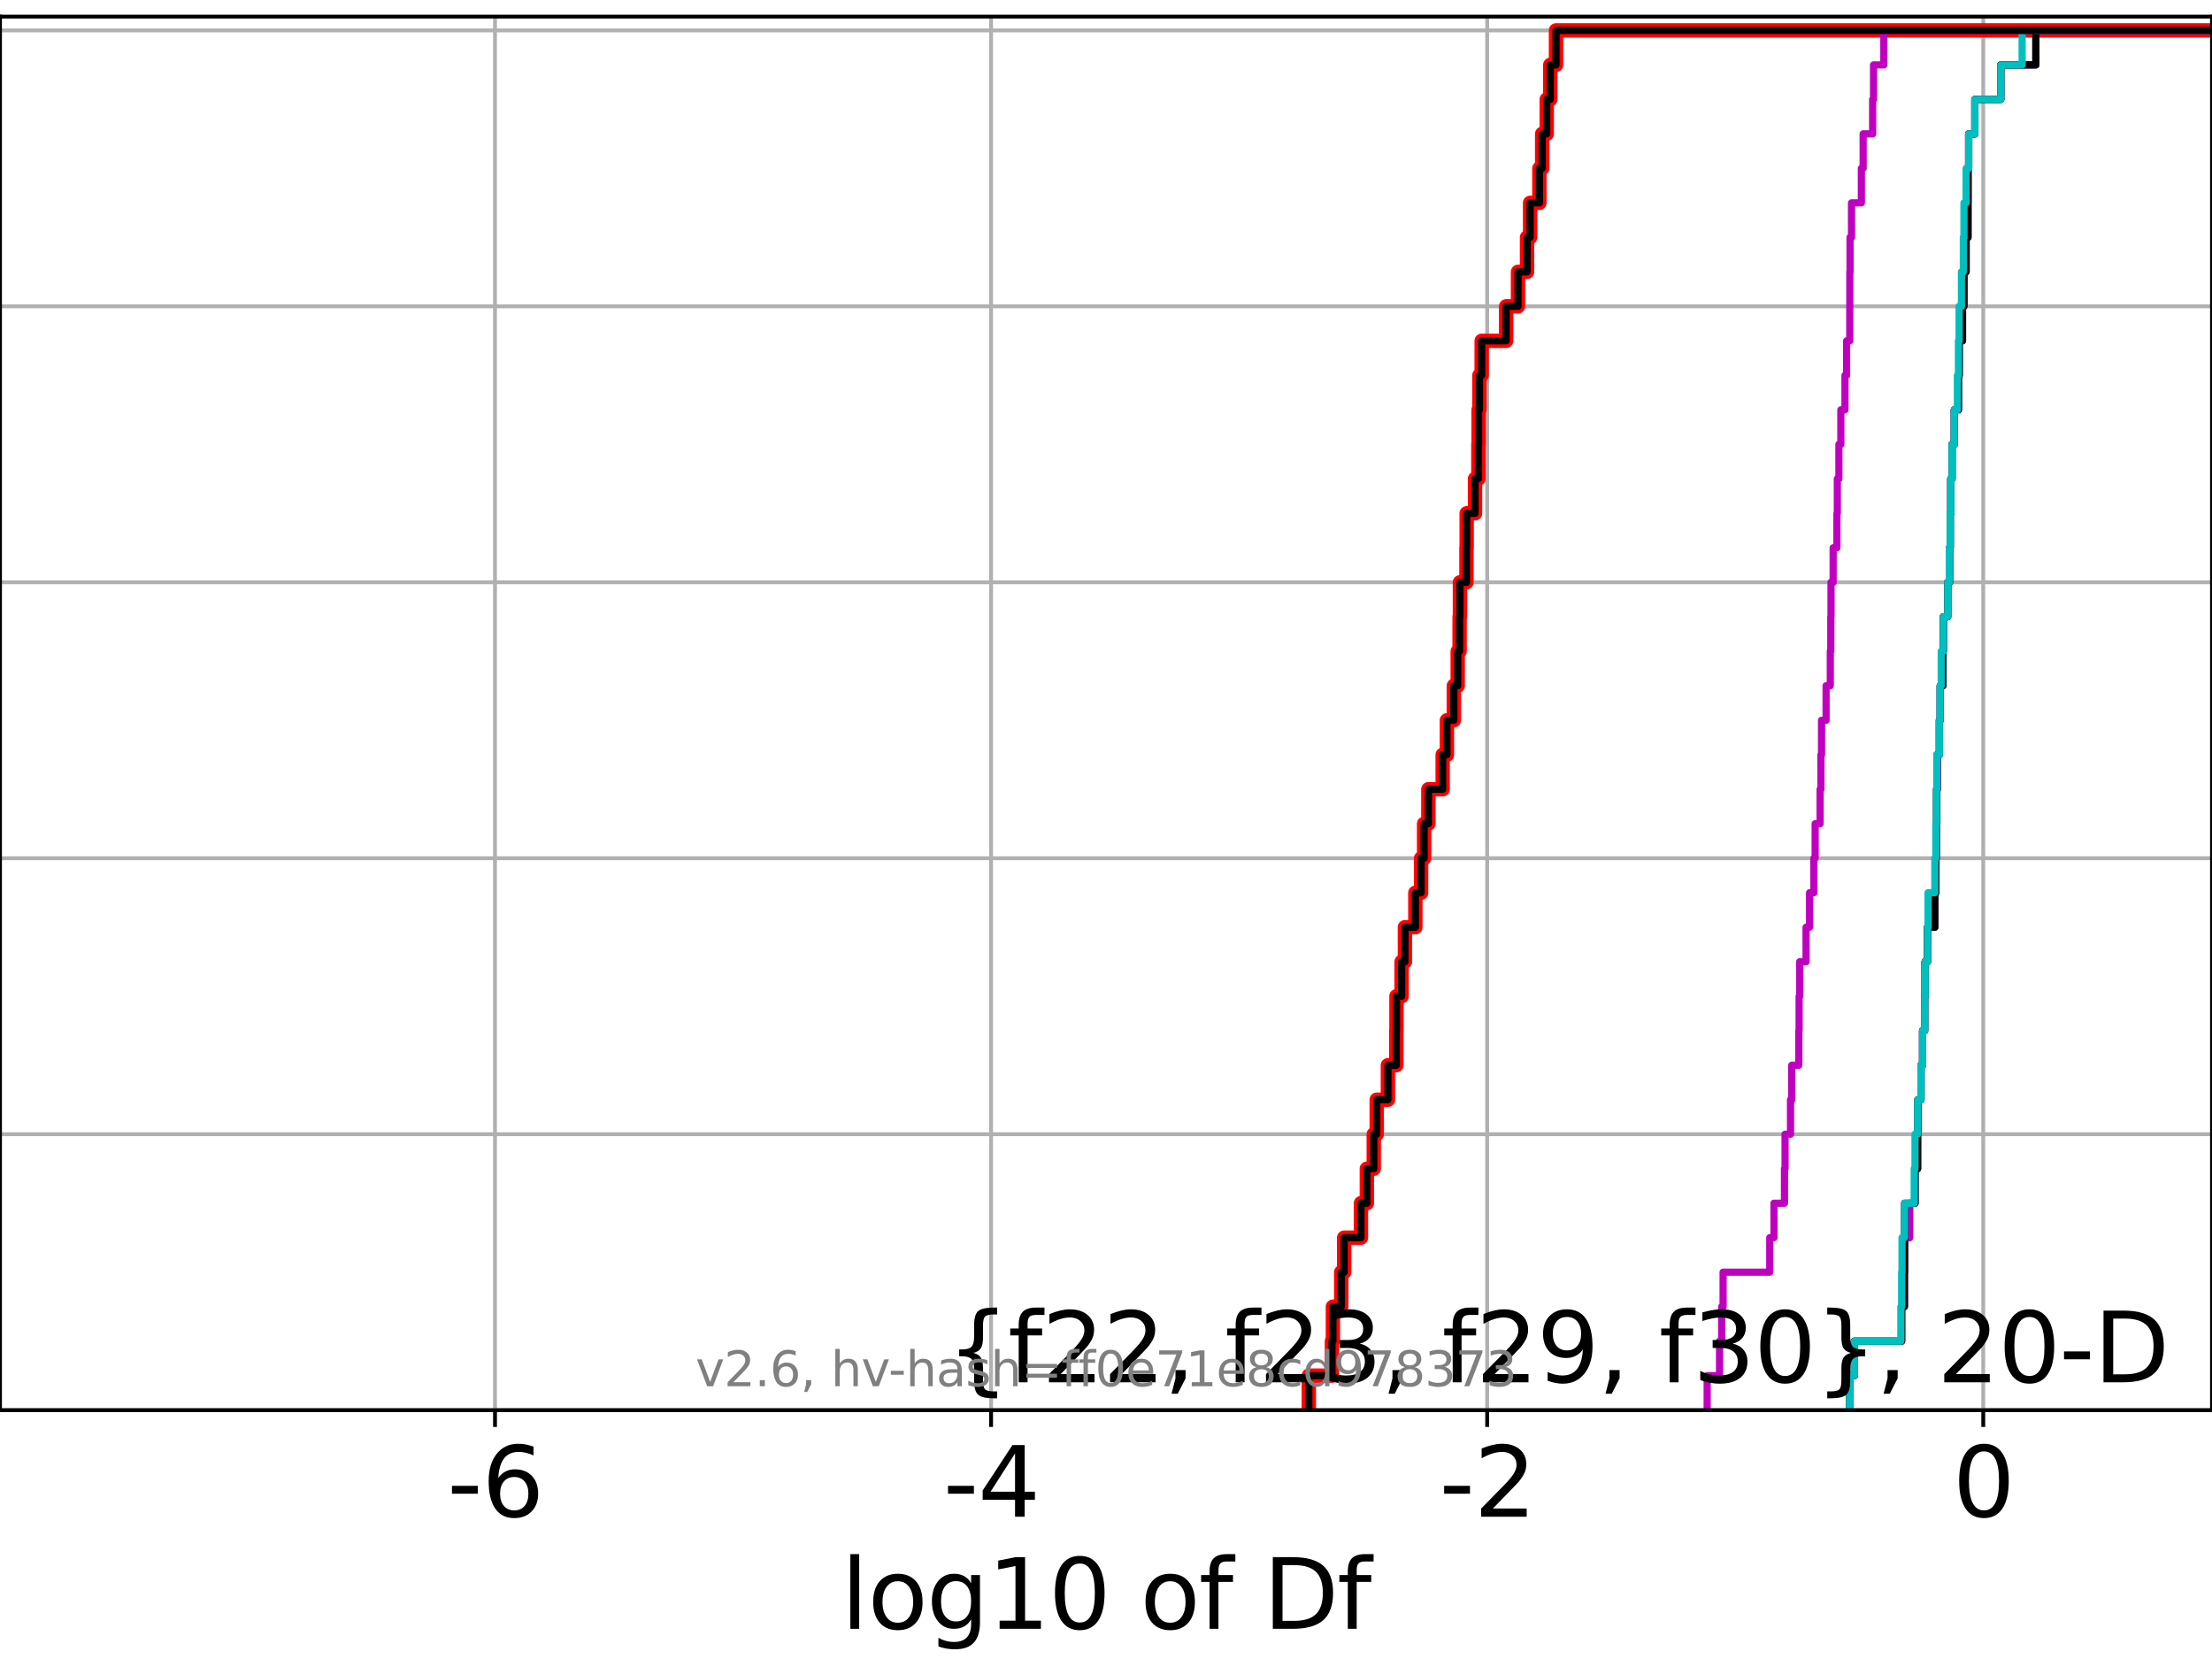 <?xml version="1.0" encoding="utf-8" standalone="no"?>
<!DOCTYPE svg PUBLIC "-//W3C//DTD SVG 1.1//EN"
  "http://www.w3.org/Graphics/SVG/1.1/DTD/svg11.dtd">
<svg xmlns:xlink="http://www.w3.org/1999/xlink" width="460.8pt" height="345.6pt" viewBox="0 0 460.8 345.6" xmlns="http://www.w3.org/2000/svg" version="1.1">
 <defs>
  <style type="text/css">*{stroke-linejoin: round; stroke-linecap: butt}</style>
 </defs>
 <g id="figure_1">
  <g id="patch_1">
   <path d="M 0 345.6 
L 460.8 345.6 
L 460.8 0 
L 0 0 
z
" style="fill: #ffffff"/>
  </g>
  <g id="axes_1">
   <g id="patch_2">
    <path d="M 0 293.76 
L 460.8 293.76 
L 460.8 3.456 
L 0 3.456 
z
" style="fill: #ffffff"/>
   </g>
   <g id="matplotlib.axis_1">
    <g id="xtick_1">
     <g id="line2d_1">
      <path d="M 103.12 293.76 
L 103.12 3.456 
" clip-path="url(#pee3315e338)" style="fill: none; stroke: #b0b0b0; stroke-width: 0.8; stroke-linecap: square"/>
     </g>
     <g id="line2d_2">
      <defs>
       <path id="m850246951f" d="M 0 0 
L 0 3.5 
" style="stroke: #000000; stroke-width: 0.8"/>
      </defs>
      <g>
       <use xlink:href="#m850246951f" x="103.12" y="293.76" style="stroke: #000000; stroke-width: 0.8"/>
      </g>
     </g>
     <g id="text_1">
      <!-- -6 -->
      <g transform="translate(93.149 315.957) scale(0.2 -0.2)">
       <defs>
        <path id="DejaVuSans-2d" d="M 313 2009 
L 1997 2009 
L 1997 1497 
L 313 1497 
L 313 2009 
z
" transform="scale(0.016)"/>
        <path id="DejaVuSans-36" d="M 2113 2584 
Q 1688 2584 1439 2293 
Q 1191 2003 1191 1497 
Q 1191 994 1439 701 
Q 1688 409 2113 409 
Q 2538 409 2786 701 
Q 3034 994 3034 1497 
Q 3034 2003 2786 2293 
Q 2538 2584 2113 2584 
z
M 3366 4563 
L 3366 3988 
Q 3128 4100 2886 4159 
Q 2644 4219 2406 4219 
Q 1781 4219 1451 3797 
Q 1122 3375 1075 2522 
Q 1259 2794 1537 2939 
Q 1816 3084 2150 3084 
Q 2853 3084 3261 2657 
Q 3669 2231 3669 1497 
Q 3669 778 3244 343 
Q 2819 -91 2113 -91 
Q 1303 -91 875 529 
Q 447 1150 447 2328 
Q 447 3434 972 4092 
Q 1497 4750 2381 4750 
Q 2619 4750 2861 4703 
Q 3103 4656 3366 4563 
z
" transform="scale(0.016)"/>
       </defs>
       <use xlink:href="#DejaVuSans-2d"/>
       <use xlink:href="#DejaVuSans-36" x="36.084"/>
      </g>
     </g>
    </g>
    <g id="xtick_2">
     <g id="line2d_3">
      <path d="M 206.463 293.76 
L 206.463 3.456 
" clip-path="url(#pee3315e338)" style="fill: none; stroke: #b0b0b0; stroke-width: 0.8; stroke-linecap: square"/>
     </g>
     <g id="line2d_4">
      <g>
       <use xlink:href="#m850246951f" x="206.463" y="293.76" style="stroke: #000000; stroke-width: 0.8"/>
      </g>
     </g>
     <g id="text_2">
      <!-- -4 -->
      <g transform="translate(196.492 315.957) scale(0.2 -0.2)">
       <defs>
        <path id="DejaVuSans-34" d="M 2419 4116 
L 825 1625 
L 2419 1625 
L 2419 4116 
z
M 2253 4666 
L 3047 4666 
L 3047 1625 
L 3713 1625 
L 3713 1100 
L 3047 1100 
L 3047 0 
L 2419 0 
L 2419 1100 
L 313 1100 
L 313 1709 
L 2253 4666 
z
" transform="scale(0.016)"/>
       </defs>
       <use xlink:href="#DejaVuSans-2d"/>
       <use xlink:href="#DejaVuSans-34" x="36.084"/>
      </g>
     </g>
    </g>
    <g id="xtick_3">
     <g id="line2d_5">
      <path d="M 309.806 293.76 
L 309.806 3.456 
" clip-path="url(#pee3315e338)" style="fill: none; stroke: #b0b0b0; stroke-width: 0.8; stroke-linecap: square"/>
     </g>
     <g id="line2d_6">
      <g>
       <use xlink:href="#m850246951f" x="309.806" y="293.76" style="stroke: #000000; stroke-width: 0.8"/>
      </g>
     </g>
     <g id="text_3">
      <!-- -2 -->
      <g transform="translate(299.835 315.957) scale(0.2 -0.2)">
       <defs>
        <path id="DejaVuSans-32" d="M 1228 531 
L 3431 531 
L 3431 0 
L 469 0 
L 469 531 
Q 828 903 1448 1529 
Q 2069 2156 2228 2338 
Q 2531 2678 2651 2914 
Q 2772 3150 2772 3378 
Q 2772 3750 2511 3984 
Q 2250 4219 1831 4219 
Q 1534 4219 1204 4116 
Q 875 4013 500 3803 
L 500 4441 
Q 881 4594 1212 4672 
Q 1544 4750 1819 4750 
Q 2544 4750 2975 4387 
Q 3406 4025 3406 3419 
Q 3406 3131 3298 2873 
Q 3191 2616 2906 2266 
Q 2828 2175 2409 1742 
Q 1991 1309 1228 531 
z
" transform="scale(0.016)"/>
       </defs>
       <use xlink:href="#DejaVuSans-2d"/>
       <use xlink:href="#DejaVuSans-32" x="36.084"/>
      </g>
     </g>
    </g>
    <g id="xtick_4">
     <g id="line2d_7">
      <path d="M 413.149 293.76 
L 413.149 3.456 
" clip-path="url(#pee3315e338)" style="fill: none; stroke: #b0b0b0; stroke-width: 0.8; stroke-linecap: square"/>
     </g>
     <g id="line2d_8">
      <g>
       <use xlink:href="#m850246951f" x="413.149" y="293.76" style="stroke: #000000; stroke-width: 0.8"/>
      </g>
     </g>
     <g id="text_4">
      <!-- 0 -->
      <g transform="translate(406.786 315.957) scale(0.2 -0.2)">
       <defs>
        <path id="DejaVuSans-30" d="M 2034 4250 
Q 1547 4250 1301 3770 
Q 1056 3291 1056 2328 
Q 1056 1369 1301 889 
Q 1547 409 2034 409 
Q 2525 409 2770 889 
Q 3016 1369 3016 2328 
Q 3016 3291 2770 3770 
Q 2525 4250 2034 4250 
z
M 2034 4750 
Q 2819 4750 3233 4129 
Q 3647 3509 3647 2328 
Q 3647 1150 3233 529 
Q 2819 -91 2034 -91 
Q 1250 -91 836 529 
Q 422 1150 422 2328 
Q 422 3509 836 4129 
Q 1250 4750 2034 4750 
z
" transform="scale(0.016)"/>
       </defs>
       <use xlink:href="#DejaVuSans-30"/>
      </g>
     </g>
    </g>
    <g id="text_5">
     <!-- log10 of Df -->
     <g transform="translate(175.214 339.313) scale(0.2 -0.2)">
      <defs>
       <path id="DejaVuSans-6c" d="M 603 4863 
L 1178 4863 
L 1178 0 
L 603 0 
L 603 4863 
z
" transform="scale(0.016)"/>
       <path id="DejaVuSans-6f" d="M 1959 3097 
Q 1497 3097 1228 2736 
Q 959 2375 959 1747 
Q 959 1119 1226 758 
Q 1494 397 1959 397 
Q 2419 397 2687 759 
Q 2956 1122 2956 1747 
Q 2956 2369 2687 2733 
Q 2419 3097 1959 3097 
z
M 1959 3584 
Q 2709 3584 3137 3096 
Q 3566 2609 3566 1747 
Q 3566 888 3137 398 
Q 2709 -91 1959 -91 
Q 1206 -91 779 398 
Q 353 888 353 1747 
Q 353 2609 779 3096 
Q 1206 3584 1959 3584 
z
" transform="scale(0.016)"/>
       <path id="DejaVuSans-67" d="M 2906 1791 
Q 2906 2416 2648 2759 
Q 2391 3103 1925 3103 
Q 1463 3103 1205 2759 
Q 947 2416 947 1791 
Q 947 1169 1205 825 
Q 1463 481 1925 481 
Q 2391 481 2648 825 
Q 2906 1169 2906 1791 
z
M 3481 434 
Q 3481 -459 3084 -895 
Q 2688 -1331 1869 -1331 
Q 1566 -1331 1297 -1286 
Q 1028 -1241 775 -1147 
L 775 -588 
Q 1028 -725 1275 -790 
Q 1522 -856 1778 -856 
Q 2344 -856 2625 -561 
Q 2906 -266 2906 331 
L 2906 616 
Q 2728 306 2450 153 
Q 2172 0 1784 0 
Q 1141 0 747 490 
Q 353 981 353 1791 
Q 353 2603 747 3093 
Q 1141 3584 1784 3584 
Q 2172 3584 2450 3431 
Q 2728 3278 2906 2969 
L 2906 3500 
L 3481 3500 
L 3481 434 
z
" transform="scale(0.016)"/>
       <path id="DejaVuSans-31" d="M 794 531 
L 1825 531 
L 1825 4091 
L 703 3866 
L 703 4441 
L 1819 4666 
L 2450 4666 
L 2450 531 
L 3481 531 
L 3481 0 
L 794 0 
L 794 531 
z
" transform="scale(0.016)"/>
       <path id="DejaVuSans-20" transform="scale(0.016)"/>
       <path id="DejaVuSans-66" d="M 2375 4863 
L 2375 4384 
L 1825 4384 
Q 1516 4384 1395 4259 
Q 1275 4134 1275 3809 
L 1275 3500 
L 2222 3500 
L 2222 3053 
L 1275 3053 
L 1275 0 
L 697 0 
L 697 3053 
L 147 3053 
L 147 3500 
L 697 3500 
L 697 3744 
Q 697 4328 969 4595 
Q 1241 4863 1831 4863 
L 2375 4863 
z
" transform="scale(0.016)"/>
       <path id="DejaVuSans-44" d="M 1259 4147 
L 1259 519 
L 2022 519 
Q 2988 519 3436 956 
Q 3884 1394 3884 2338 
Q 3884 3275 3436 3711 
Q 2988 4147 2022 4147 
L 1259 4147 
z
M 628 4666 
L 1925 4666 
Q 3281 4666 3915 4102 
Q 4550 3538 4550 2338 
Q 4550 1131 3912 565 
Q 3275 0 1925 0 
L 628 0 
L 628 4666 
z
" transform="scale(0.016)"/>
      </defs>
      <use xlink:href="#DejaVuSans-6c"/>
      <use xlink:href="#DejaVuSans-6f" x="27.783"/>
      <use xlink:href="#DejaVuSans-67" x="88.965"/>
      <use xlink:href="#DejaVuSans-31" x="152.441"/>
      <use xlink:href="#DejaVuSans-30" x="216.064"/>
      <use xlink:href="#DejaVuSans-20" x="279.688"/>
      <use xlink:href="#DejaVuSans-6f" x="311.475"/>
      <use xlink:href="#DejaVuSans-66" x="372.656"/>
      <use xlink:href="#DejaVuSans-20" x="407.861"/>
      <use xlink:href="#DejaVuSans-44" x="439.648"/>
      <use xlink:href="#DejaVuSans-66" x="516.65"/>
     </g>
    </g>
   </g>
   <g id="matplotlib.axis_2">
    <g id="ytick_1">
     <g id="line2d_9">
      <path d="M 0 293.76 
L 460.8 293.76 
" clip-path="url(#pee3315e338)" style="fill: none; stroke: #b0b0b0; stroke-width: 0.8; stroke-linecap: square"/>
     </g>
     <g id="line2d_10">
      <defs>
       <path id="m26c0bdd673" d="M 0 0 
L -3.5 0 
" style="stroke: #000000; stroke-width: 0.8"/>
      </defs>
      <g>
       <use xlink:href="#m26c0bdd673" x="0" y="293.76" style="stroke: #000000; stroke-width: 0.8"/>
      </g>
     </g>
    </g>
    <g id="ytick_2">
     <g id="line2d_11">
      <path d="M 0 236.274 
L 460.8 236.274 
" clip-path="url(#pee3315e338)" style="fill: none; stroke: #b0b0b0; stroke-width: 0.8; stroke-linecap: square"/>
     </g>
     <g id="line2d_12">
      <g>
       <use xlink:href="#m26c0bdd673" x="0" y="236.274" style="stroke: #000000; stroke-width: 0.8"/>
      </g>
     </g>
    </g>
    <g id="ytick_3">
     <g id="line2d_13">
      <path d="M 0 178.788 
L 460.8 178.788 
" clip-path="url(#pee3315e338)" style="fill: none; stroke: #b0b0b0; stroke-width: 0.8; stroke-linecap: square"/>
     </g>
     <g id="line2d_14">
      <g>
       <use xlink:href="#m26c0bdd673" x="0" y="178.788" style="stroke: #000000; stroke-width: 0.8"/>
      </g>
     </g>
    </g>
    <g id="ytick_4">
     <g id="line2d_15">
      <path d="M 0 121.302 
L 460.8 121.302 
" clip-path="url(#pee3315e338)" style="fill: none; stroke: #b0b0b0; stroke-width: 0.8; stroke-linecap: square"/>
     </g>
     <g id="line2d_16">
      <g>
       <use xlink:href="#m26c0bdd673" x="0" y="121.302" style="stroke: #000000; stroke-width: 0.8"/>
      </g>
     </g>
    </g>
    <g id="ytick_5">
     <g id="line2d_17">
      <path d="M 0 63.816 
L 460.8 63.816 
" clip-path="url(#pee3315e338)" style="fill: none; stroke: #b0b0b0; stroke-width: 0.8; stroke-linecap: square"/>
     </g>
     <g id="line2d_18">
      <g>
       <use xlink:href="#m26c0bdd673" x="0" y="63.816" style="stroke: #000000; stroke-width: 0.8"/>
      </g>
     </g>
    </g>
    <g id="ytick_6">
     <g id="line2d_19">
      <path d="M 0 6.33 
L 460.8 6.33 
" clip-path="url(#pee3315e338)" style="fill: none; stroke: #b0b0b0; stroke-width: 0.8; stroke-linecap: square"/>
     </g>
     <g id="line2d_20">
      <g>
       <use xlink:href="#m26c0bdd673" x="0" y="6.33" style="stroke: #000000; stroke-width: 0.8"/>
      </g>
     </g>
    </g>
   </g>
   <g id="line2d_21">
    <path d="M 272.65 293.76 
L 272.65 286.574 
L 277.468 286.574 
L 277.468 279.389 
L 277.669 279.389 
L 277.669 272.203 
L 279.405 272.203 
L 279.405 265.017 
L 280.01 265.017 
L 280.01 257.831 
L 283.511 257.831 
L 283.511 250.646 
L 284.739 250.646 
L 284.739 243.46 
L 286.18 243.46 
L 286.18 236.274 
L 286.796 236.274 
L 286.796 229.088 
L 289.127 229.088 
L 289.127 221.903 
L 290.876 221.903 
L 290.876 214.717 
L 290.912 214.717 
L 290.912 207.531 
L 291.985 207.531 
L 291.985 200.345 
L 292.671 200.345 
L 292.671 193.16 
L 294.846 193.16 
L 294.846 185.974 
L 296.043 185.974 
L 296.043 178.788 
L 296.667 178.788 
L 296.667 171.602 
L 297.554 171.602 
L 297.554 164.417 
L 300.536 164.417 
L 300.536 157.231 
L 301.42 157.231 
L 301.42 150.045 
L 302.861 150.045 
L 302.861 142.859 
L 303.666 142.859 
L 303.666 135.674 
L 304.062 135.674 
L 304.062 128.488 
L 304.131 128.488 
L 304.131 121.302 
L 305.488 121.302 
L 305.488 114.116 
L 305.533 114.116 
L 305.533 106.931 
L 307.273 106.931 
L 307.273 99.745 
L 307.972 99.745 
L 307.972 92.559 
L 308.02 92.559 
L 308.02 85.373 
L 308.19 85.373 
L 308.19 78.188 
L 308.659 78.188 
L 308.659 71.002 
L 313.757 71.002 
L 313.757 63.816 
L 316.23 63.816 
L 316.23 56.63 
L 318.11 56.63 
L 318.11 49.445 
L 318.752 49.445 
L 318.752 42.259 
L 320.684 42.259 
L 320.684 35.073 
L 321.265 35.073 
L 321.265 27.888 
L 322.213 27.888 
L 322.213 20.702 
L 322.951 20.702 
L 322.951 13.516 
L 324.148 13.516 
L 324.148 6.33 
L 324.148 6.33 
L 324.148 6.33 
L 460.8 6.33 
" clip-path="url(#pee3315e338)" style="fill: none; stroke: #ff0000; stroke-width: 3; stroke-linecap: square"/>
   </g>
   <g id="line2d_22">
    <path d="M 385.283 293.76 
L 385.283 286.574 
L 386.302 286.574 
L 386.302 279.389 
L 396.145 279.389 
L 396.145 272.203 
L 396.716 272.203 
L 396.716 265.017 
L 396.75 265.017 
L 396.75 257.831 
L 397.812 257.831 
L 397.812 250.646 
L 398.928 250.646 
L 398.928 243.46 
L 399.47 243.46 
L 399.47 236.274 
L 399.517 236.274 
L 399.517 229.088 
L 400.176 229.088 
L 400.176 221.903 
L 400.511 221.903 
L 400.511 214.717 
L 400.934 214.717 
L 400.934 207.531 
L 401.037 207.531 
L 401.037 200.345 
L 401.526 200.345 
L 401.526 193.16 
L 403.058 193.16 
L 403.058 185.974 
L 403.264 185.974 
L 403.264 178.788 
L 403.406 178.788 
L 403.406 171.602 
L 403.484 171.602 
L 403.484 164.417 
L 403.63 164.417 
L 403.63 157.231 
L 404.006 157.231 
L 404.006 150.045 
L 404.183 150.045 
L 404.183 142.859 
L 404.736 142.859 
L 404.736 135.674 
L 404.827 135.674 
L 404.827 128.488 
L 405.739 128.488 
L 405.739 121.302 
L 406.115 121.302 
L 406.115 114.116 
L 406.268 114.116 
L 406.268 106.931 
L 406.39 106.931 
L 406.39 99.745 
L 406.644 99.745 
L 406.644 92.559 
L 407.121 92.559 
L 407.121 85.373 
L 407.978 85.373 
L 407.978 78.188 
L 408.135 78.188 
L 408.135 71.002 
L 408.82 71.002 
L 408.82 63.816 
L 409.124 63.816 
L 409.124 56.63 
L 409.572 56.63 
L 409.572 49.445 
L 409.967 49.445 
L 409.967 42.259 
L 409.977 42.259 
L 409.977 35.073 
L 410.111 35.073 
L 410.111 27.888 
L 411.397 27.888 
L 411.397 20.702 
L 416.795 20.702 
L 416.795 13.516 
L 424.109 13.516 
L 424.109 6.33 
L 424.109 6.33 
L 424.109 6.33 
L 460.8 6.33 
" clip-path="url(#pee3315e338)" style="fill: none; stroke: #00bfbf; stroke-width: 1.5; stroke-linecap: square"/>
   </g>
   <g id="line2d_23">
    <path d="M 385.283 293.76 
L 385.283 286.574 
L 386.302 286.574 
L 386.302 279.389 
L 396.145 279.389 
L 396.145 272.203 
L 396.716 272.203 
L 396.716 265.017 
L 396.75 265.017 
L 396.75 257.831 
L 397.812 257.831 
L 397.812 250.646 
L 398.928 250.646 
L 398.928 243.46 
L 399.47 243.46 
L 399.47 236.274 
L 399.517 236.274 
L 399.517 229.088 
L 400.176 229.088 
L 400.176 221.903 
L 400.511 221.903 
L 400.511 214.717 
L 400.934 214.717 
L 400.934 207.531 
L 401.037 207.531 
L 401.037 200.345 
L 401.526 200.345 
L 401.526 193.16 
L 403.058 193.16 
L 403.058 185.974 
L 403.264 185.974 
L 403.264 178.788 
L 403.406 178.788 
L 403.406 171.602 
L 403.484 171.602 
L 403.484 164.417 
L 403.63 164.417 
L 403.63 157.231 
L 404.006 157.231 
L 404.006 150.045 
L 404.183 150.045 
L 404.183 142.859 
L 404.736 142.859 
L 404.736 135.674 
L 404.827 135.674 
L 404.827 128.488 
L 405.739 128.488 
L 405.739 121.302 
L 406.115 121.302 
L 406.115 114.116 
L 406.268 114.116 
L 406.268 106.931 
L 406.39 106.931 
L 406.39 99.745 
L 406.644 99.745 
L 406.644 92.559 
L 407.121 92.559 
L 407.121 85.373 
L 407.978 85.373 
L 407.978 78.188 
L 408.135 78.188 
L 408.135 71.002 
L 408.82 71.002 
L 408.82 63.816 
L 409.124 63.816 
L 409.124 56.63 
L 409.572 56.63 
L 409.572 49.445 
L 409.963 49.445 
L 409.963 42.259 
L 409.977 42.259 
L 409.977 35.073 
L 410.111 35.073 
L 410.111 27.888 
L 411.397 27.888 
L 411.397 20.702 
L 416.795 20.702 
L 416.795 13.516 
L 424.109 13.516 
L 424.109 6.33 
L 424.109 6.33 
L 424.109 6.33 
L 460.8 6.33 
" clip-path="url(#pee3315e338)" style="fill: none; stroke: #bf00bf; stroke-width: 1.5; stroke-linecap: square"/>
   </g>
   <g id="line2d_24">
    <path d="M 385.283 293.76 
L 385.283 286.574 
L 386.302 286.574 
L 386.302 279.389 
L 396.145 279.389 
L 396.145 272.203 
L 396.716 272.203 
L 396.716 265.017 
L 396.743 265.017 
L 396.743 257.831 
L 396.75 257.831 
L 396.75 250.646 
L 398.928 250.646 
L 398.928 243.46 
L 399.47 243.46 
L 399.47 236.274 
L 399.517 236.274 
L 399.517 229.088 
L 400.176 229.088 
L 400.176 221.903 
L 400.511 221.903 
L 400.511 214.717 
L 400.934 214.717 
L 400.934 207.531 
L 401.037 207.531 
L 401.037 200.345 
L 401.526 200.345 
L 401.526 193.16 
L 403.058 193.16 
L 403.058 185.974 
L 403.264 185.974 
L 403.264 178.788 
L 403.314 178.788 
L 403.314 171.602 
L 403.406 171.602 
L 403.406 164.417 
L 403.484 164.417 
L 403.484 157.231 
L 404.006 157.231 
L 404.006 150.045 
L 404.183 150.045 
L 404.183 142.859 
L 404.736 142.859 
L 404.736 135.674 
L 404.827 135.674 
L 404.827 128.488 
L 405.739 128.488 
L 405.739 121.302 
L 406.115 121.302 
L 406.115 114.116 
L 406.268 114.116 
L 406.268 106.931 
L 406.39 106.931 
L 406.39 99.745 
L 406.644 99.745 
L 406.644 92.559 
L 407.121 92.559 
L 407.121 85.373 
L 407.978 85.373 
L 407.978 78.188 
L 408.135 78.188 
L 408.135 71.002 
L 408.82 71.002 
L 408.82 63.816 
L 409.124 63.816 
L 409.124 56.63 
L 409.572 56.63 
L 409.572 49.445 
L 409.963 49.445 
L 409.963 42.259 
L 409.977 42.259 
L 409.977 35.073 
L 410.111 35.073 
L 410.111 27.888 
L 411.397 27.888 
L 411.397 20.702 
L 416.795 20.702 
L 416.795 13.516 
L 424.109 13.516 
L 424.109 6.33 
L 424.109 6.33 
L 424.109 6.33 
L 460.8 6.33 
" clip-path="url(#pee3315e338)" style="fill: none; stroke: #000000; stroke-width: 1.5; stroke-linecap: square"/>
   </g>
   <g id="line2d_25">
    <path d="M 385.283 293.76 
L 385.283 286.574 
L 386.302 286.574 
L 386.302 279.389 
L 395.98 279.389 
L 395.98 272.203 
L 396.145 272.203 
L 396.145 265.017 
L 396.221 265.017 
L 396.221 257.831 
L 396.743 257.831 
L 396.743 250.646 
L 398.76 250.646 
L 398.76 243.46 
L 398.928 243.46 
L 398.928 236.274 
L 399.47 236.274 
L 399.47 229.088 
L 400.176 229.088 
L 400.176 221.903 
L 400.511 221.903 
L 400.511 214.717 
L 400.934 214.717 
L 400.934 207.531 
L 401.037 207.531 
L 401.037 200.345 
L 401.526 200.345 
L 401.526 193.16 
L 401.647 193.16 
L 401.647 185.974 
L 403.058 185.974 
L 403.058 178.788 
L 403.264 178.788 
L 403.264 171.602 
L 403.406 171.602 
L 403.406 164.417 
L 403.484 164.417 
L 403.484 157.231 
L 404.006 157.231 
L 404.006 150.045 
L 404.163 150.045 
L 404.163 142.859 
L 404.392 142.859 
L 404.392 135.674 
L 404.827 135.674 
L 404.827 128.488 
L 405.739 128.488 
L 405.739 121.302 
L 406.069 121.302 
L 406.069 114.116 
L 406.268 114.116 
L 406.268 106.931 
L 406.39 106.931 
L 406.39 99.745 
L 406.644 99.745 
L 406.644 92.559 
L 407.121 92.559 
L 407.121 85.373 
L 407.761 85.373 
L 407.761 78.188 
L 407.978 78.188 
L 407.978 71.002 
L 408.114 71.002 
L 408.114 63.816 
L 408.605 63.816 
L 408.605 56.63 
L 408.998 56.63 
L 408.998 49.445 
L 409.124 49.445 
L 409.124 42.259 
L 409.572 42.259 
L 409.572 35.073 
L 410.111 35.073 
L 410.111 27.888 
L 411.397 27.888 
L 411.397 20.702 
L 416.795 20.702 
L 416.795 13.516 
L 421.246 13.516 
L 421.246 6.33 
L 421.246 6.33 
L 421.246 6.33 
L 460.8 6.33 
" clip-path="url(#pee3315e338)" style="fill: none; stroke: #00bfbf; stroke-width: 1.5; stroke-linecap: square"/>
   </g>
   <g id="line2d_26">
    <path d="M 355.632 293.76 
L 355.632 286.574 
L 358.212 286.574 
L 358.212 279.389 
L 358.661 279.389 
L 358.661 272.203 
L 358.953 272.203 
L 358.953 265.017 
L 368.671 265.017 
L 368.671 257.831 
L 369.556 257.831 
L 369.556 250.646 
L 371.74 250.646 
L 371.74 243.46 
L 371.859 243.46 
L 371.859 236.274 
L 372.996 236.274 
L 372.996 229.088 
L 373.261 229.088 
L 373.261 221.903 
L 374.723 221.903 
L 374.723 214.717 
L 374.787 214.717 
L 374.787 207.531 
L 374.921 207.531 
L 374.921 200.345 
L 376.239 200.345 
L 376.239 193.16 
L 376.965 193.16 
L 376.965 185.974 
L 377.867 185.974 
L 377.867 178.788 
L 378.129 178.788 
L 378.129 171.602 
L 379.163 171.602 
L 379.163 164.417 
L 379.331 164.417 
L 379.331 157.231 
L 379.464 157.231 
L 379.464 150.045 
L 380.407 150.045 
L 380.407 142.859 
L 381.285 142.859 
L 381.285 135.674 
L 381.389 135.674 
L 381.389 128.488 
L 381.435 128.488 
L 381.435 121.302 
L 381.876 121.302 
L 381.876 114.116 
L 382.666 114.116 
L 382.666 106.931 
L 382.744 106.931 
L 382.744 99.745 
L 383.077 99.745 
L 383.077 92.559 
L 383.479 92.559 
L 383.479 85.373 
L 384.343 85.373 
L 384.343 78.188 
L 384.678 78.188 
L 384.678 71.002 
L 385.341 71.002 
L 385.341 63.816 
L 385.352 63.816 
L 385.352 56.63 
L 385.398 56.63 
L 385.398 49.445 
L 385.706 49.445 
L 385.706 42.259 
L 387.757 42.259 
L 387.757 35.073 
L 388.126 35.073 
L 388.126 27.888 
L 390.106 27.888 
L 390.106 20.702 
L 390.293 20.702 
L 390.293 13.516 
L 392.439 13.516 
L 392.439 6.33 
L 392.439 6.33 
L 392.439 6.33 
L 460.8 6.33 
" clip-path="url(#pee3315e338)" style="fill: none; stroke: #bf00bf; stroke-width: 1.5; stroke-linecap: square"/>
   </g>
   <g id="line2d_27">
    <path d="M 272.65 293.76 
L 272.65 286.574 
L 277.468 286.574 
L 277.468 279.389 
L 277.669 279.389 
L 277.669 272.203 
L 279.405 272.203 
L 279.405 265.017 
L 280.01 265.017 
L 280.01 257.831 
L 283.511 257.831 
L 283.511 250.646 
L 284.739 250.646 
L 284.739 243.46 
L 286.18 243.46 
L 286.18 236.274 
L 286.796 236.274 
L 286.796 229.088 
L 289.127 229.088 
L 289.127 221.903 
L 290.876 221.903 
L 290.876 214.717 
L 290.912 214.717 
L 290.912 207.531 
L 291.985 207.531 
L 291.985 200.345 
L 292.671 200.345 
L 292.671 193.16 
L 294.846 193.16 
L 294.846 185.974 
L 296.043 185.974 
L 296.043 178.788 
L 296.667 178.788 
L 296.667 171.602 
L 297.554 171.602 
L 297.554 164.417 
L 300.536 164.417 
L 300.536 157.231 
L 301.42 157.231 
L 301.42 150.045 
L 302.861 150.045 
L 302.861 142.859 
L 303.666 142.859 
L 303.666 135.674 
L 304.062 135.674 
L 304.062 128.488 
L 304.131 128.488 
L 304.131 121.302 
L 305.488 121.302 
L 305.488 114.116 
L 305.533 114.116 
L 305.533 106.931 
L 307.273 106.931 
L 307.273 99.745 
L 307.972 99.745 
L 307.972 92.559 
L 308.02 92.559 
L 308.02 85.373 
L 308.19 85.373 
L 308.19 78.188 
L 308.659 78.188 
L 308.659 71.002 
L 313.757 71.002 
L 313.757 63.816 
L 316.23 63.816 
L 316.23 56.63 
L 318.11 56.63 
L 318.11 49.445 
L 318.752 49.445 
L 318.752 42.259 
L 320.684 42.259 
L 320.684 35.073 
L 321.265 35.073 
L 321.265 27.888 
L 322.213 27.888 
L 322.213 20.702 
L 322.951 20.702 
L 322.951 13.516 
L 324.148 13.516 
L 324.148 6.33 
L 324.148 6.33 
L 324.148 6.33 
L 460.8 6.33 
" clip-path="url(#pee3315e338)" style="fill: none; stroke: #000000; stroke-width: 1.5; stroke-linecap: square"/>
   </g>
   <g id="patch_3">
    <path d="M 0 293.76 
L 0 3.456 
" style="fill: none; stroke: #000000; stroke-width: 0.8; stroke-linejoin: miter; stroke-linecap: square"/>
   </g>
   <g id="patch_4">
    <path d="M 460.8 293.76 
L 460.8 3.456 
" style="fill: none; stroke: #000000; stroke-width: 0.8; stroke-linejoin: miter; stroke-linecap: square"/>
   </g>
   <g id="patch_5">
    <path d="M 0 293.76 
L 460.8 293.76 
" style="fill: none; stroke: #000000; stroke-width: 0.8; stroke-linejoin: miter; stroke-linecap: square"/>
   </g>
   <g id="patch_6">
    <path d="M 0 3.456 
L 460.8 3.456 
" style="fill: none; stroke: #000000; stroke-width: 0.8; stroke-linejoin: miter; stroke-linecap: square"/>
   </g>
   <g id="text_6">
    <!-- {f22, f23, f29, f30}, 20-D -->
    <g transform="translate(197.256 287.954) scale(0.2 -0.2)">
     <defs>
      <path id="DejaVuSans-7b" d="M 3272 -594 
L 3272 -1044 
L 3078 -1044 
Q 2300 -1044 2036 -812 
Q 1772 -581 1772 109 
L 1772 856 
Q 1772 1328 1603 1509 
Q 1434 1691 991 1691 
L 800 1691 
L 800 2138 
L 991 2138 
Q 1438 2138 1605 2317 
Q 1772 2497 1772 2963 
L 1772 3713 
Q 1772 4403 2036 4633 
Q 2300 4863 3078 4863 
L 3272 4863 
L 3272 4416 
L 3059 4416 
Q 2619 4416 2484 4278 
Q 2350 4141 2350 3700 
L 2350 2925 
Q 2350 2434 2208 2212 
Q 2066 1991 1722 1913 
Q 2069 1828 2209 1606 
Q 2350 1384 2350 897 
L 2350 122 
Q 2350 -319 2484 -456 
Q 2619 -594 3059 -594 
L 3272 -594 
z
" transform="scale(0.016)"/>
      <path id="DejaVuSans-2c" d="M 750 794 
L 1409 794 
L 1409 256 
L 897 -744 
L 494 -744 
L 750 256 
L 750 794 
z
" transform="scale(0.016)"/>
      <path id="DejaVuSans-33" d="M 2597 2516 
Q 3050 2419 3304 2112 
Q 3559 1806 3559 1356 
Q 3559 666 3084 287 
Q 2609 -91 1734 -91 
Q 1441 -91 1130 -33 
Q 819 25 488 141 
L 488 750 
Q 750 597 1062 519 
Q 1375 441 1716 441 
Q 2309 441 2620 675 
Q 2931 909 2931 1356 
Q 2931 1769 2642 2001 
Q 2353 2234 1838 2234 
L 1294 2234 
L 1294 2753 
L 1863 2753 
Q 2328 2753 2575 2939 
Q 2822 3125 2822 3475 
Q 2822 3834 2567 4026 
Q 2313 4219 1838 4219 
Q 1578 4219 1281 4162 
Q 984 4106 628 3988 
L 628 4550 
Q 988 4650 1302 4700 
Q 1616 4750 1894 4750 
Q 2613 4750 3031 4423 
Q 3450 4097 3450 3541 
Q 3450 3153 3228 2886 
Q 3006 2619 2597 2516 
z
" transform="scale(0.016)"/>
      <path id="DejaVuSans-39" d="M 703 97 
L 703 672 
Q 941 559 1184 500 
Q 1428 441 1663 441 
Q 2288 441 2617 861 
Q 2947 1281 2994 2138 
Q 2813 1869 2534 1725 
Q 2256 1581 1919 1581 
Q 1219 1581 811 2004 
Q 403 2428 403 3163 
Q 403 3881 828 4315 
Q 1253 4750 1959 4750 
Q 2769 4750 3195 4129 
Q 3622 3509 3622 2328 
Q 3622 1225 3098 567 
Q 2575 -91 1691 -91 
Q 1453 -91 1209 -44 
Q 966 3 703 97 
z
M 1959 2075 
Q 2384 2075 2632 2365 
Q 2881 2656 2881 3163 
Q 2881 3666 2632 3958 
Q 2384 4250 1959 4250 
Q 1534 4250 1286 3958 
Q 1038 3666 1038 3163 
Q 1038 2656 1286 2365 
Q 1534 2075 1959 2075 
z
" transform="scale(0.016)"/>
      <path id="DejaVuSans-7d" d="M 800 -594 
L 1019 -594 
Q 1456 -594 1589 -459 
Q 1722 -325 1722 122 
L 1722 897 
Q 1722 1384 1862 1606 
Q 2003 1828 2350 1913 
Q 2003 1991 1862 2212 
Q 1722 2434 1722 2925 
L 1722 3700 
Q 1722 4144 1589 4280 
Q 1456 4416 1019 4416 
L 800 4416 
L 800 4863 
L 997 4863 
Q 1775 4863 2036 4633 
Q 2297 4403 2297 3713 
L 2297 2963 
Q 2297 2497 2465 2317 
Q 2634 2138 3078 2138 
L 3272 2138 
L 3272 1691 
L 3078 1691 
Q 2634 1691 2465 1509 
Q 2297 1328 2297 856 
L 2297 109 
Q 2297 -581 2036 -812 
Q 1775 -1044 997 -1044 
L 800 -1044 
L 800 -594 
z
" transform="scale(0.016)"/>
     </defs>
     <use xlink:href="#DejaVuSans-7b"/>
     <use xlink:href="#DejaVuSans-66" x="63.623"/>
     <use xlink:href="#DejaVuSans-32" x="98.828"/>
     <use xlink:href="#DejaVuSans-32" x="162.451"/>
     <use xlink:href="#DejaVuSans-2c" x="226.074"/>
     <use xlink:href="#DejaVuSans-20" x="257.861"/>
     <use xlink:href="#DejaVuSans-66" x="289.648"/>
     <use xlink:href="#DejaVuSans-32" x="324.854"/>
     <use xlink:href="#DejaVuSans-33" x="388.477"/>
     <use xlink:href="#DejaVuSans-2c" x="452.1"/>
     <use xlink:href="#DejaVuSans-20" x="483.887"/>
     <use xlink:href="#DejaVuSans-66" x="515.674"/>
     <use xlink:href="#DejaVuSans-32" x="550.879"/>
     <use xlink:href="#DejaVuSans-39" x="614.502"/>
     <use xlink:href="#DejaVuSans-2c" x="678.125"/>
     <use xlink:href="#DejaVuSans-20" x="709.912"/>
     <use xlink:href="#DejaVuSans-66" x="741.699"/>
     <use xlink:href="#DejaVuSans-33" x="776.904"/>
     <use xlink:href="#DejaVuSans-30" x="840.527"/>
     <use xlink:href="#DejaVuSans-7d" x="904.15"/>
     <use xlink:href="#DejaVuSans-2c" x="967.773"/>
     <use xlink:href="#DejaVuSans-20" x="999.561"/>
     <use xlink:href="#DejaVuSans-32" x="1031.348"/>
     <use xlink:href="#DejaVuSans-30" x="1094.971"/>
     <use xlink:href="#DejaVuSans-2d" x="1158.594"/>
     <use xlink:href="#DejaVuSans-44" x="1194.678"/>
    </g>
   </g>
   <g id="text_7">
    <!-- v2.6, hv-hash=ff0e71e8cd978373 -->
    <g style="fill: #808080" transform="translate(144.905 288.777) scale(0.1 -0.1)">
     <defs>
      <path id="DejaVuSans-76" d="M 191 3500 
L 800 3500 
L 1894 563 
L 2988 3500 
L 3597 3500 
L 2284 0 
L 1503 0 
L 191 3500 
z
" transform="scale(0.016)"/>
      <path id="DejaVuSans-2e" d="M 684 794 
L 1344 794 
L 1344 0 
L 684 0 
L 684 794 
z
" transform="scale(0.016)"/>
      <path id="DejaVuSans-68" d="M 3513 2113 
L 3513 0 
L 2938 0 
L 2938 2094 
Q 2938 2591 2744 2837 
Q 2550 3084 2163 3084 
Q 1697 3084 1428 2787 
Q 1159 2491 1159 1978 
L 1159 0 
L 581 0 
L 581 4863 
L 1159 4863 
L 1159 2956 
Q 1366 3272 1645 3428 
Q 1925 3584 2291 3584 
Q 2894 3584 3203 3211 
Q 3513 2838 3513 2113 
z
" transform="scale(0.016)"/>
      <path id="DejaVuSans-61" d="M 2194 1759 
Q 1497 1759 1228 1600 
Q 959 1441 959 1056 
Q 959 750 1161 570 
Q 1363 391 1709 391 
Q 2188 391 2477 730 
Q 2766 1069 2766 1631 
L 2766 1759 
L 2194 1759 
z
M 3341 1997 
L 3341 0 
L 2766 0 
L 2766 531 
Q 2569 213 2275 61 
Q 1981 -91 1556 -91 
Q 1019 -91 701 211 
Q 384 513 384 1019 
Q 384 1609 779 1909 
Q 1175 2209 1959 2209 
L 2766 2209 
L 2766 2266 
Q 2766 2663 2505 2880 
Q 2244 3097 1772 3097 
Q 1472 3097 1187 3025 
Q 903 2953 641 2809 
L 641 3341 
Q 956 3463 1253 3523 
Q 1550 3584 1831 3584 
Q 2591 3584 2966 3190 
Q 3341 2797 3341 1997 
z
" transform="scale(0.016)"/>
      <path id="DejaVuSans-73" d="M 2834 3397 
L 2834 2853 
Q 2591 2978 2328 3040 
Q 2066 3103 1784 3103 
Q 1356 3103 1142 2972 
Q 928 2841 928 2578 
Q 928 2378 1081 2264 
Q 1234 2150 1697 2047 
L 1894 2003 
Q 2506 1872 2764 1633 
Q 3022 1394 3022 966 
Q 3022 478 2636 193 
Q 2250 -91 1575 -91 
Q 1294 -91 989 -36 
Q 684 19 347 128 
L 347 722 
Q 666 556 975 473 
Q 1284 391 1588 391 
Q 1994 391 2212 530 
Q 2431 669 2431 922 
Q 2431 1156 2273 1281 
Q 2116 1406 1581 1522 
L 1381 1569 
Q 847 1681 609 1914 
Q 372 2147 372 2553 
Q 372 3047 722 3315 
Q 1072 3584 1716 3584 
Q 2034 3584 2315 3537 
Q 2597 3491 2834 3397 
z
" transform="scale(0.016)"/>
      <path id="DejaVuSans-3d" d="M 678 2906 
L 4684 2906 
L 4684 2381 
L 678 2381 
L 678 2906 
z
M 678 1631 
L 4684 1631 
L 4684 1100 
L 678 1100 
L 678 1631 
z
" transform="scale(0.016)"/>
      <path id="DejaVuSans-65" d="M 3597 1894 
L 3597 1613 
L 953 1613 
Q 991 1019 1311 708 
Q 1631 397 2203 397 
Q 2534 397 2845 478 
Q 3156 559 3463 722 
L 3463 178 
Q 3153 47 2828 -22 
Q 2503 -91 2169 -91 
Q 1331 -91 842 396 
Q 353 884 353 1716 
Q 353 2575 817 3079 
Q 1281 3584 2069 3584 
Q 2775 3584 3186 3129 
Q 3597 2675 3597 1894 
z
M 3022 2063 
Q 3016 2534 2758 2815 
Q 2500 3097 2075 3097 
Q 1594 3097 1305 2825 
Q 1016 2553 972 2059 
L 3022 2063 
z
" transform="scale(0.016)"/>
      <path id="DejaVuSans-37" d="M 525 4666 
L 3525 4666 
L 3525 4397 
L 1831 0 
L 1172 0 
L 2766 4134 
L 525 4134 
L 525 4666 
z
" transform="scale(0.016)"/>
      <path id="DejaVuSans-38" d="M 2034 2216 
Q 1584 2216 1326 1975 
Q 1069 1734 1069 1313 
Q 1069 891 1326 650 
Q 1584 409 2034 409 
Q 2484 409 2743 651 
Q 3003 894 3003 1313 
Q 3003 1734 2745 1975 
Q 2488 2216 2034 2216 
z
M 1403 2484 
Q 997 2584 770 2862 
Q 544 3141 544 3541 
Q 544 4100 942 4425 
Q 1341 4750 2034 4750 
Q 2731 4750 3128 4425 
Q 3525 4100 3525 3541 
Q 3525 3141 3298 2862 
Q 3072 2584 2669 2484 
Q 3125 2378 3379 2068 
Q 3634 1759 3634 1313 
Q 3634 634 3220 271 
Q 2806 -91 2034 -91 
Q 1263 -91 848 271 
Q 434 634 434 1313 
Q 434 1759 690 2068 
Q 947 2378 1403 2484 
z
M 1172 3481 
Q 1172 3119 1398 2916 
Q 1625 2713 2034 2713 
Q 2441 2713 2670 2916 
Q 2900 3119 2900 3481 
Q 2900 3844 2670 4047 
Q 2441 4250 2034 4250 
Q 1625 4250 1398 4047 
Q 1172 3844 1172 3481 
z
" transform="scale(0.016)"/>
      <path id="DejaVuSans-63" d="M 3122 3366 
L 3122 2828 
Q 2878 2963 2633 3030 
Q 2388 3097 2138 3097 
Q 1578 3097 1268 2742 
Q 959 2388 959 1747 
Q 959 1106 1268 751 
Q 1578 397 2138 397 
Q 2388 397 2633 464 
Q 2878 531 3122 666 
L 3122 134 
Q 2881 22 2623 -34 
Q 2366 -91 2075 -91 
Q 1284 -91 818 406 
Q 353 903 353 1747 
Q 353 2603 823 3093 
Q 1294 3584 2113 3584 
Q 2378 3584 2631 3529 
Q 2884 3475 3122 3366 
z
" transform="scale(0.016)"/>
      <path id="DejaVuSans-64" d="M 2906 2969 
L 2906 4863 
L 3481 4863 
L 3481 0 
L 2906 0 
L 2906 525 
Q 2725 213 2448 61 
Q 2172 -91 1784 -91 
Q 1150 -91 751 415 
Q 353 922 353 1747 
Q 353 2572 751 3078 
Q 1150 3584 1784 3584 
Q 2172 3584 2448 3432 
Q 2725 3281 2906 2969 
z
M 947 1747 
Q 947 1113 1208 752 
Q 1469 391 1925 391 
Q 2381 391 2643 752 
Q 2906 1113 2906 1747 
Q 2906 2381 2643 2742 
Q 2381 3103 1925 3103 
Q 1469 3103 1208 2742 
Q 947 2381 947 1747 
z
" transform="scale(0.016)"/>
     </defs>
     <use xlink:href="#DejaVuSans-76"/>
     <use xlink:href="#DejaVuSans-32" x="59.18"/>
     <use xlink:href="#DejaVuSans-2e" x="122.803"/>
     <use xlink:href="#DejaVuSans-36" x="154.59"/>
     <use xlink:href="#DejaVuSans-2c" x="218.213"/>
     <use xlink:href="#DejaVuSans-20" x="250"/>
     <use xlink:href="#DejaVuSans-68" x="281.787"/>
     <use xlink:href="#DejaVuSans-76" x="345.166"/>
     <use xlink:href="#DejaVuSans-2d" x="401.721"/>
     <use xlink:href="#DejaVuSans-68" x="437.805"/>
     <use xlink:href="#DejaVuSans-61" x="501.184"/>
     <use xlink:href="#DejaVuSans-73" x="562.463"/>
     <use xlink:href="#DejaVuSans-68" x="614.562"/>
     <use xlink:href="#DejaVuSans-3d" x="677.941"/>
     <use xlink:href="#DejaVuSans-66" x="761.73"/>
     <use xlink:href="#DejaVuSans-66" x="796.936"/>
     <use xlink:href="#DejaVuSans-30" x="832.141"/>
     <use xlink:href="#DejaVuSans-65" x="895.764"/>
     <use xlink:href="#DejaVuSans-37" x="957.287"/>
     <use xlink:href="#DejaVuSans-31" x="1020.91"/>
     <use xlink:href="#DejaVuSans-65" x="1084.533"/>
     <use xlink:href="#DejaVuSans-38" x="1146.057"/>
     <use xlink:href="#DejaVuSans-63" x="1209.68"/>
     <use xlink:href="#DejaVuSans-64" x="1264.66"/>
     <use xlink:href="#DejaVuSans-39" x="1328.137"/>
     <use xlink:href="#DejaVuSans-37" x="1391.76"/>
     <use xlink:href="#DejaVuSans-38" x="1455.383"/>
     <use xlink:href="#DejaVuSans-33" x="1519.006"/>
     <use xlink:href="#DejaVuSans-37" x="1582.629"/>
     <use xlink:href="#DejaVuSans-33" x="1646.252"/>
    </g>
   </g>
  </g>
 </g>
 <defs>
  <clipPath id="pee3315e338">
   <rect x="0" y="3.456" width="460.8" height="290.304"/>
  </clipPath>
 </defs>
</svg>
